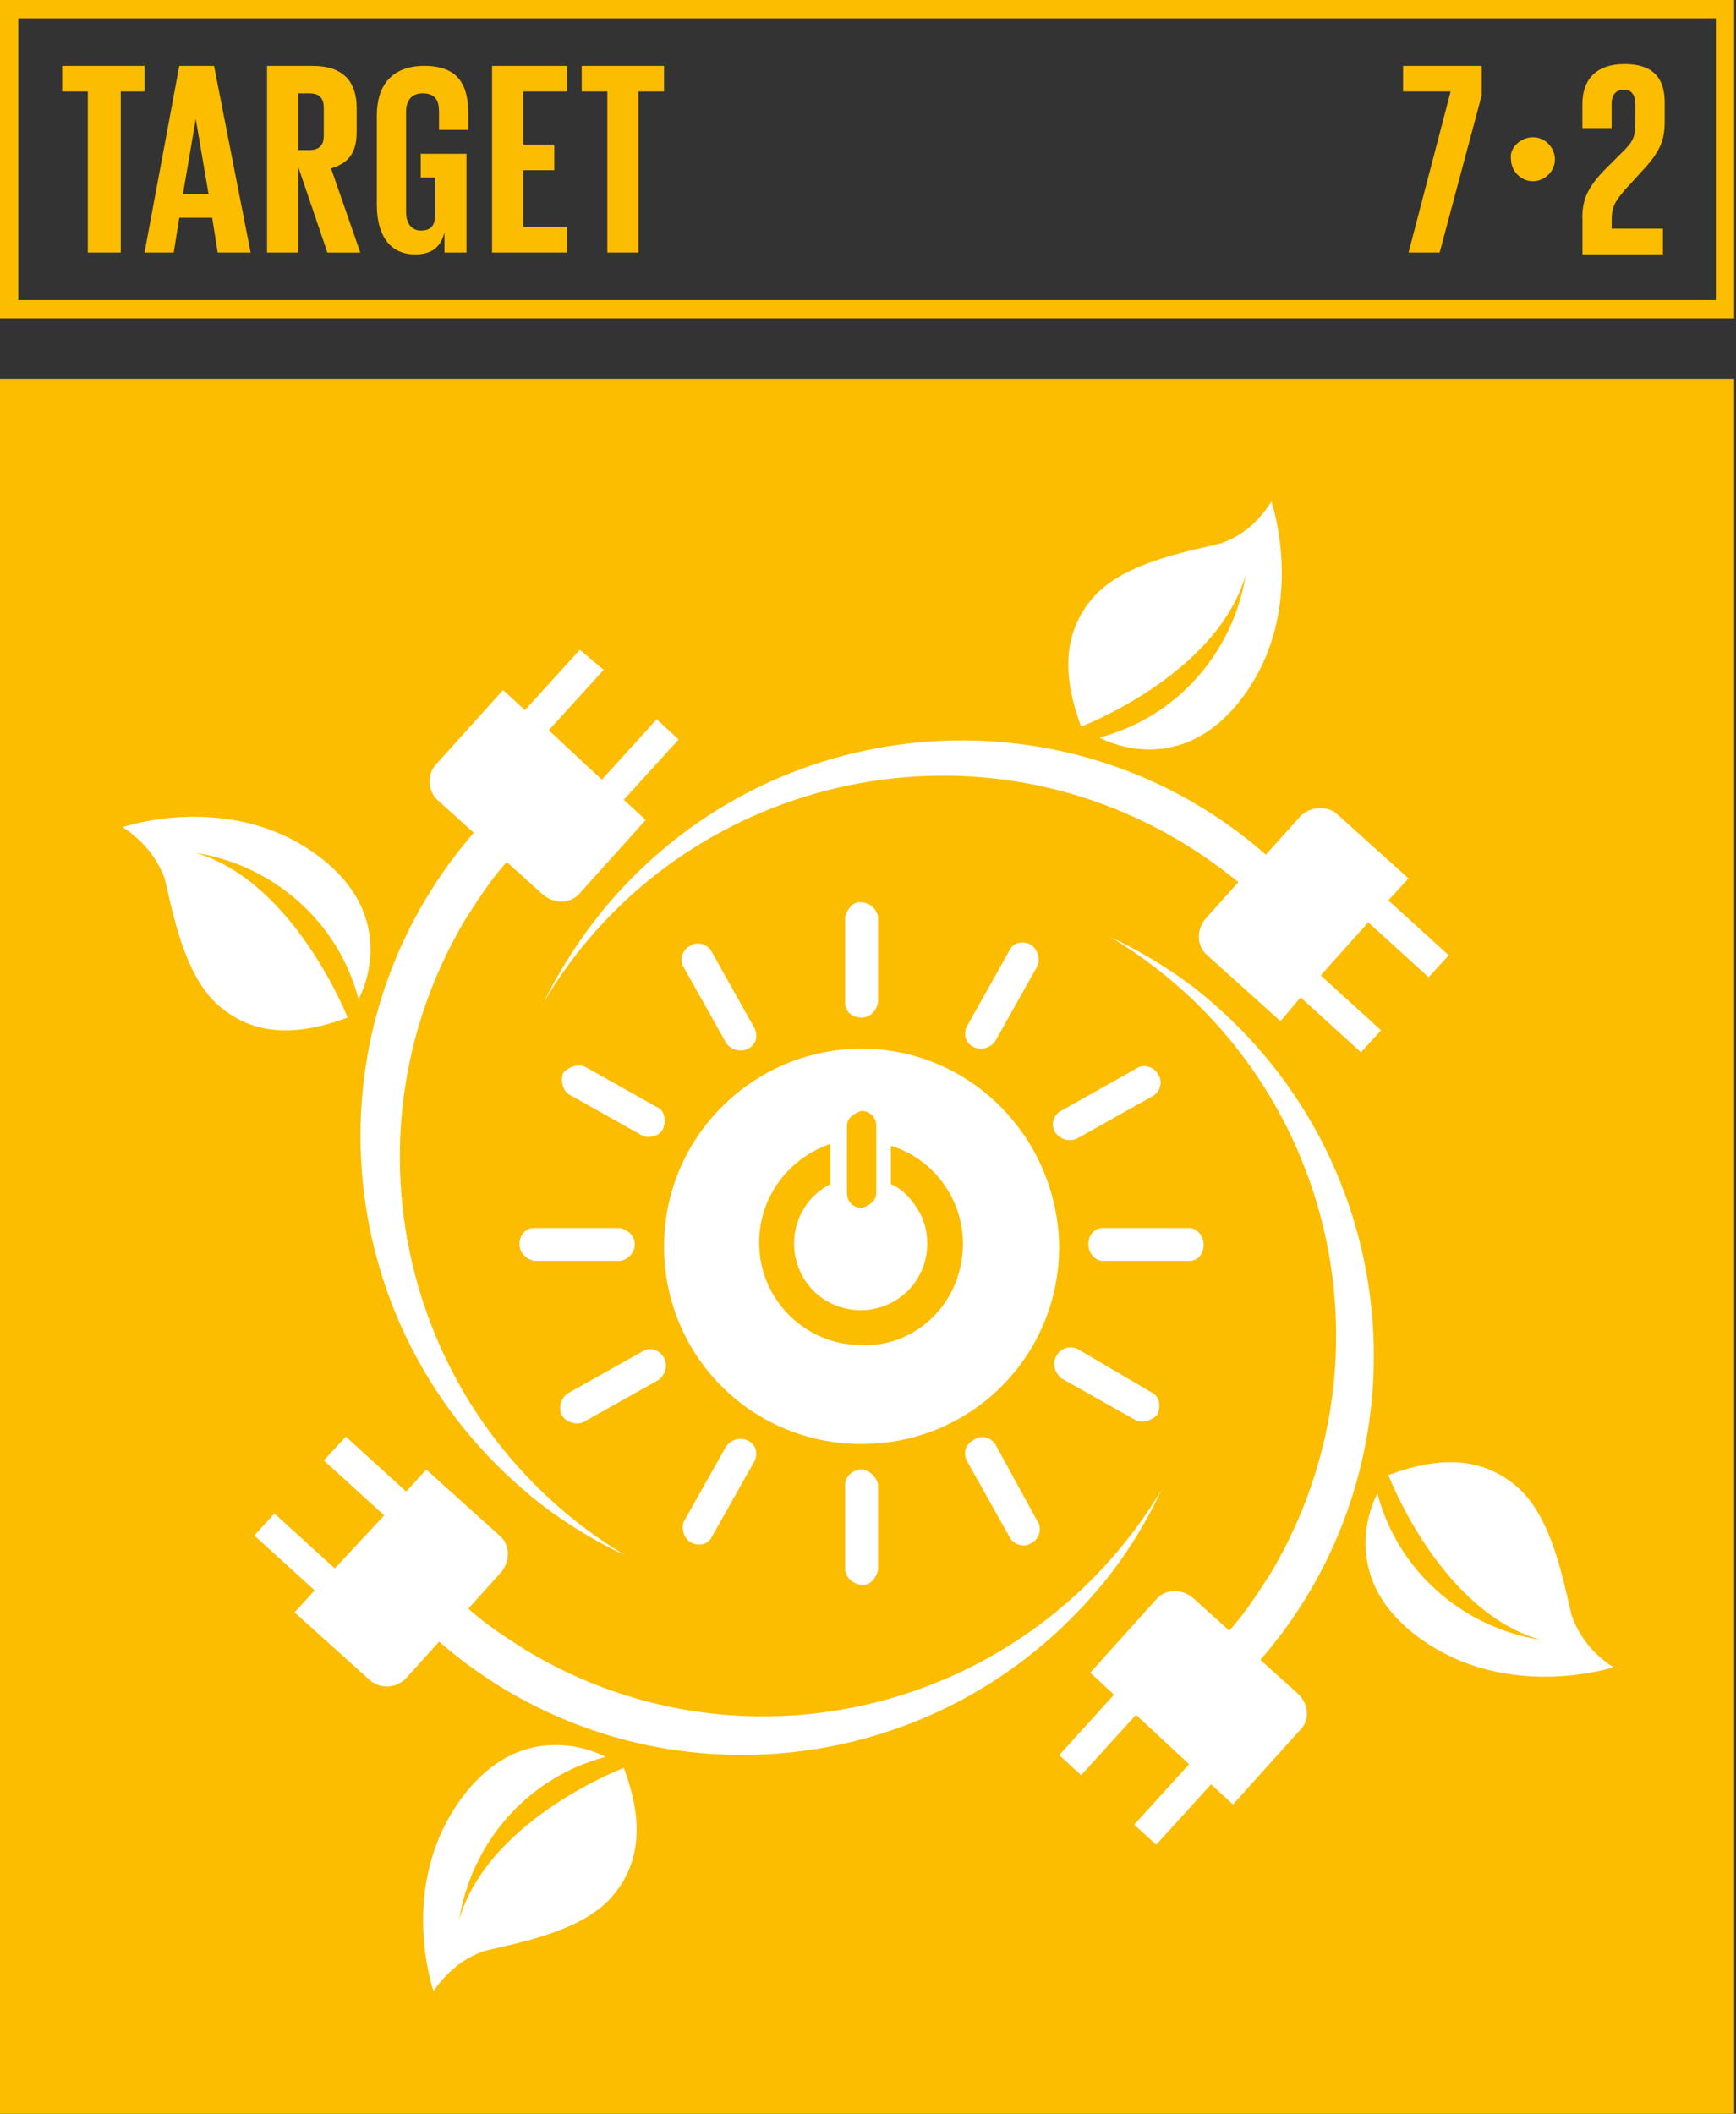 <?xml version="1.0" encoding="UTF-8"?><svg id="Capa_1" xmlns="http://www.w3.org/2000/svg" viewBox="0 0 467 568.37"><rect x="0" y="0" width="467" height="568.37" fill="#333333" stroke="none"/><defs><style>.cls-1{fill:#fff;}.cls-2{fill:#fcbc00;}</style></defs><path class="cls-2" d="M4.92,80.7H461.59V4.92H4.92V80.7Zm462.08,4.92H0V0H466.51V85.62h.49Z"/><polygon class="cls-2" points="16.73 17.72 38.88 17.72 38.88 24.6 32.48 24.6 32.48 67.91 23.62 67.91 23.62 24.6 16.73 24.6 16.73 17.72"/><path class="cls-2" d="M49.21,52.16h6.89l-3.44-20.18-3.44,20.18Zm-10.33,15.75l9.35-50.19h9.35l9.84,50.19h-8.86l-1.48-9.35h-8.86l-1.48,9.35h-7.87Z"/><path class="cls-2" d="M80.21,24.6v15.75h2.95c2.95,0,3.94-1.48,3.94-3.94v-7.38c0-2.95-1.48-3.94-3.94-3.94h-2.95v-.49Zm0,20.18v23.13h-8.37V17.72h12.3c8.37,0,11.81,4.43,11.81,11.32v6.4c0,5.41-1.97,8.37-6.89,9.84l7.87,22.64h-8.86l-7.87-23.13Z"/><path class="cls-2" d="M113.67,41.34h11.81v26.57h-5.91v-5.41c-.98,3.94-3.44,5.91-7.87,5.91-7.38,0-10.33-5.91-10.33-13.29V31c0-7.87,3.94-13.29,12.79-13.29,9.35,0,11.81,5.41,11.81,12.79v4.43h-7.87v-4.92c0-2.95-.98-4.92-4.43-4.92-2.95,0-4.43,1.97-4.43,4.92v27.07c0,2.95,1.48,4.92,3.94,4.92,2.95,0,3.94-1.48,3.94-4.92v-9.35h-3.94v-6.4h.49Z"/><polygon class="cls-2" points="132.37 17.72 152.55 17.72 152.55 24.6 140.74 24.6 140.74 38.88 149.11 38.88 149.11 45.77 140.74 45.77 140.74 61.02 152.55 61.02 152.55 67.91 132.37 67.91 132.37 17.72"/><polygon class="cls-2" points="156.49 17.72 178.63 17.72 178.63 24.6 171.74 24.6 171.74 67.91 163.38 67.91 163.38 24.6 156.49 24.6 156.49 17.72"/><polygon class="cls-2" points="377.44 17.72 398.6 17.72 398.6 25.59 387.28 67.91 378.91 67.91 390.23 24.6 377.44 24.6 377.44 17.72"/><path class="cls-2" d="M412.38,36.91c3.44,0,5.91,2.95,5.91,5.91,0,3.44-2.95,5.91-5.91,5.91-3.44,0-5.91-2.95-5.91-5.91-.49-2.95,2.46-5.91,5.91-5.91"/><path class="cls-2" d="M425.66,58.56c0-4.92,1.48-8.37,6.4-13.29l4.92-4.92c2.95-2.95,2.95-4.43,2.95-8.86v-3.44c0-2.95-1.48-3.94-2.95-3.94-1.97,0-3.44,.98-3.44,3.94v6.4h-7.87v-6.4c0-6.89,3.94-10.83,11.32-10.83s10.83,3.44,10.83,10.33v4.92c0,4.92-.98,7.87-5.41,12.79l-5.41,5.91c-1.97,2.46-3.44,3.94-3.44,7.87v2.46h13.78v6.89h-21.65v-9.84Z"/><g><rect class="cls-2" x="0" y="101.86" width="466.51" height="466.51"/><path class="cls-1" d="M231.78,361.69c-15.26,0-27.56-12.3-27.56-27.56,0-12.3,7.87-22.64,19.19-26.57v10.83c-8.86,4.43-12.3,15.25-7.87,24.11,4.43,8.86,15.26,12.3,24.11,7.87,8.86-4.43,12.3-15.25,7.87-24.11-1.97-3.44-4.43-6.4-7.87-7.87v-10.33c14.27,4.43,22.64,19.68,18.21,34.45-3.44,11.81-14.27,19.68-26.08,19.19m-3.94-59.05c0-1.97,1.97-3.44,3.94-3.94,1.97,0,3.94,1.48,3.94,3.94v18.21c0,1.97-1.97,3.44-3.94,3.94-1.97,0-3.94-1.48-3.94-3.94v-18.21Zm3.94-20.67c-29.03,0-53.15,23.62-53.15,53.15s23.62,53.15,53.15,53.15,53.15-23.62,53.15-53.15c-.49-29.53-24.11-53.15-53.15-53.15"/><path class="cls-1" d="M170.76,334.63c0-2.46-1.97-3.94-3.94-4.43h-23.13c-2.46,0-3.94,1.97-3.94,4.43s1.97,3.94,3.94,4.43h23.13c2.46-.49,3.94-2.46,3.94-4.43"/><path class="cls-1" d="M319.86,330.2h-23.13c-2.46,0-3.94,1.97-3.94,4.43s1.97,4.43,3.94,4.43h23.13c2.46,0,3.94-1.97,3.94-4.43s-1.97-4.43-3.94-4.43"/><path class="cls-1" d="M231.78,273.61c2.46,0,3.94-1.97,4.43-3.94v-23.13c-.49-2.46-2.46-3.94-4.92-3.94-1.97,0-3.44,1.97-3.94,3.94v23.13c0,2.46,1.97,3.94,4.43,3.94"/><path class="cls-1" d="M231.78,395.15c-2.46,0-4.43,1.97-4.43,3.94v23.13c.49,2.46,2.46,3.94,4.92,3.94,1.97,0,3.44-1.97,3.94-3.94v-23.13c-.49-1.97-2.46-3.94-4.43-3.94"/><path class="cls-1" d="M153.04,294.27l20.18,11.32c2.46,.49,4.92-.49,5.41-2.95,.49-1.48,0-3.44-.98-4.43l-20.18-11.32c-1.97-.98-4.43,0-5.91,1.48-.98,2.46,0,4.92,1.48,5.91"/><path class="cls-1" d="M309.91,374.49l-20.09-11.81c-2.45-.98-4.9,0-5.88,2.46-.98,1.97,0,3.94,1.47,5.41l20.09,11.32c1.96,.98,4.41,0,5.88-1.48,.98-2.46,.49-4.92-1.47-5.91"/><path class="cls-1" d="M261.8,281.48c1.97,.98,4.43,.49,5.91-1.48l11.32-20.18c.98-1.97,0-4.92-1.97-5.91-1.97-.98-4.43-.49-5.41,1.48l-11.32,20.18c-1.48,2.46-.49,4.92,1.48,5.91"/><path class="cls-1" d="M201.27,387.4c-1.97-.98-4.43-.49-5.91,1.47l-11.32,20.09c-.98,1.96,0,4.9,1.97,5.88,1.97,.98,4.43,.49,5.41-1.47l11.32-20.09c1.48-2.45,.49-4.9-1.48-5.88"/><path class="cls-1" d="M195.36,280.5c1.48,1.97,3.94,2.46,5.91,1.48,1.97-.98,2.95-3.44,1.48-5.91l-11.32-20.18c-.98-1.97-3.94-2.95-5.91-1.48-1.97,.98-2.95,3.94-1.48,5.91l11.32,20.18Z"/><path class="cls-1" d="M267.7,388.26c-1.48-1.97-3.94-2.46-5.91-.98-1.97,.98-2.95,3.44-1.48,5.91l11.32,20.18c.98,1.97,3.94,2.95,5.91,1.48,1.97-.98,2.95-3.94,1.48-5.91l-11.32-20.67Z"/><path class="cls-1" d="M289.85,306.08l20.18-11.32c1.97-.98,2.95-3.94,1.48-5.91-.98-1.97-3.94-2.95-5.91-1.48l-20.18,11.32c-1.97,.98-2.95,3.94-1.48,5.91,1.48,1.97,3.94,2.46,5.91,1.48"/><path class="cls-1" d="M173.22,363.17l-20.18,11.32c-1.97,.98-2.95,3.94-1.97,5.91,.98,1.97,3.94,2.95,5.91,1.97l20.18-11.32c1.97-1.48,2.46-3.94,1.48-5.91-.98-1.97-3.44-2.95-5.41-1.97"/><path class="cls-1" d="M349.39,219.97l-8.86,9.84c-51.67-45.27-130.41-39.86-175.68,11.81-7.38,8.37-13.78,18.21-18.7,28.05,34.94-59.05,111.71-78.74,170.76-43.8,5.91,3.44,11.32,7.38,16.24,11.32l-8.86,9.84c-2.46,2.95-2.46,7.38,.49,9.84l19.68,17.72,5.41-6.4,16.24,14.76,5.41-5.91-16.24-14.76,12.79-14.27,16.24,14.76,5.41-5.91-16.24-14.76,5.41-5.91-19.68-17.72c-2.95-1.97-7.38-1.48-9.84,1.48"/><path class="cls-1" d="M328.23,146.15c-7.87,1.97-25.59,4.92-33.95,14.27-7.38,8.37-9.35,19.19-3.44,34.94,0,0,36.42-13.78,44.29-40.84-3.44,21.16-18.7,38.38-39.37,43.8,0,0,21.65,12.3,38.88-11.32,17.22-23.62,7.38-52.16,7.38-52.16-3.44,5.41-7.87,9.35-13.78,11.32"/><path class="cls-1" d="M109.25,451.25l8.86-9.84c52.16,45.27,130.9,39.37,176.17-12.79,7.38-8.37,13.29-17.72,18.21-28.05-35.43,59.05-111.71,78.74-170.76,43.3-5.41-3.44-10.83-6.89-15.75-11.32l8.86-9.84c2.46-2.95,2.46-7.38-.49-9.84l-19.68-17.72-5.41,5.91-16.24-14.76-5.91,6.4,16.24,14.76-13.29,14.27-16.24-14.76-5.41,5.91,16.24,14.76-5.41,5.91,19.68,17.72c2.95,2.95,7.38,2.95,10.33,0"/><path class="cls-1" d="M130.41,524.58c7.87-1.97,25.59-4.92,33.95-14.27,7.38-8.37,9.35-19.19,3.44-34.94,0,0-36.42,13.78-44.29,40.84,3.44-21.16,18.7-38.38,39.37-43.8,0,0-21.65-12.3-38.88,11.32-17.22,23.62-7.38,51.67-7.38,51.67,3.44-4.92,7.87-8.86,13.78-10.83"/><path class="cls-1" d="M117.61,215.05l9.84,8.86c-45.27,52.16-39.37,130.9,12.79,176.17,8.37,7.38,17.72,13.29,28.05,18.21-59.05-35.43-78.24-111.71-43.3-170.76,3.44-5.41,6.89-10.83,11.32-15.75l9.84,8.86c2.95,2.46,7.38,2.46,9.84-.49l17.72-19.68-5.91-5.41,14.76-16.24-5.91-5.41-14.76,16.24-14.27-13.29,14.76-16.24-6.4-5.41-14.76,16.24-5.91-5.41-17.72,19.68c-2.95,2.95-2.46,7.38,0,9.84"/><path class="cls-1" d="M44.29,236.21c1.97,7.87,4.92,25.59,14.27,33.95,8.37,7.38,19.19,9.35,34.94,3.44,0,0-14.27-36.42-40.84-44.29,21.16,3.44,38.38,18.7,43.8,39.37,0,0,12.3-21.65-11.32-38.88-23.62-17.22-52.16-7.38-52.16-7.38,5.41,3.44,9.35,8.37,11.32,13.78"/><path class="cls-1" d="M348.9,455.19l-9.84-8.86c45.27-52.16,39.37-130.9-12.3-176.17-8.37-7.38-17.72-13.29-28.05-18.21,59.05,35.43,78.24,111.71,43.3,170.76-3.44,5.41-6.89,10.83-11.32,15.75l-9.84-8.86c-2.95-2.46-7.38-2.46-9.84,.49l-17.72,19.68,6.4,5.91-14.76,16.24,5.91,5.41,14.76-16.24,14.27,13.29-14.76,16.24,5.91,5.41,14.76-16.24,5.91,5.41,17.72-19.68c2.95-2.46,2.95-7.38-.49-10.33q.49,.49,0,0"/><path class="cls-1" d="M422.71,434.03c-1.97-7.87-4.92-25.59-14.27-33.95-8.37-7.38-19.19-9.35-34.94-3.44,0,0,13.78,36.42,40.84,44.29-21.16-3.44-38.38-18.7-43.8-39.37,0,0-12.3,21.65,11.32,38.88,23.62,17.22,52.16,7.87,52.16,7.87-5.41-3.44-9.35-8.37-11.32-14.27"/></g></svg>